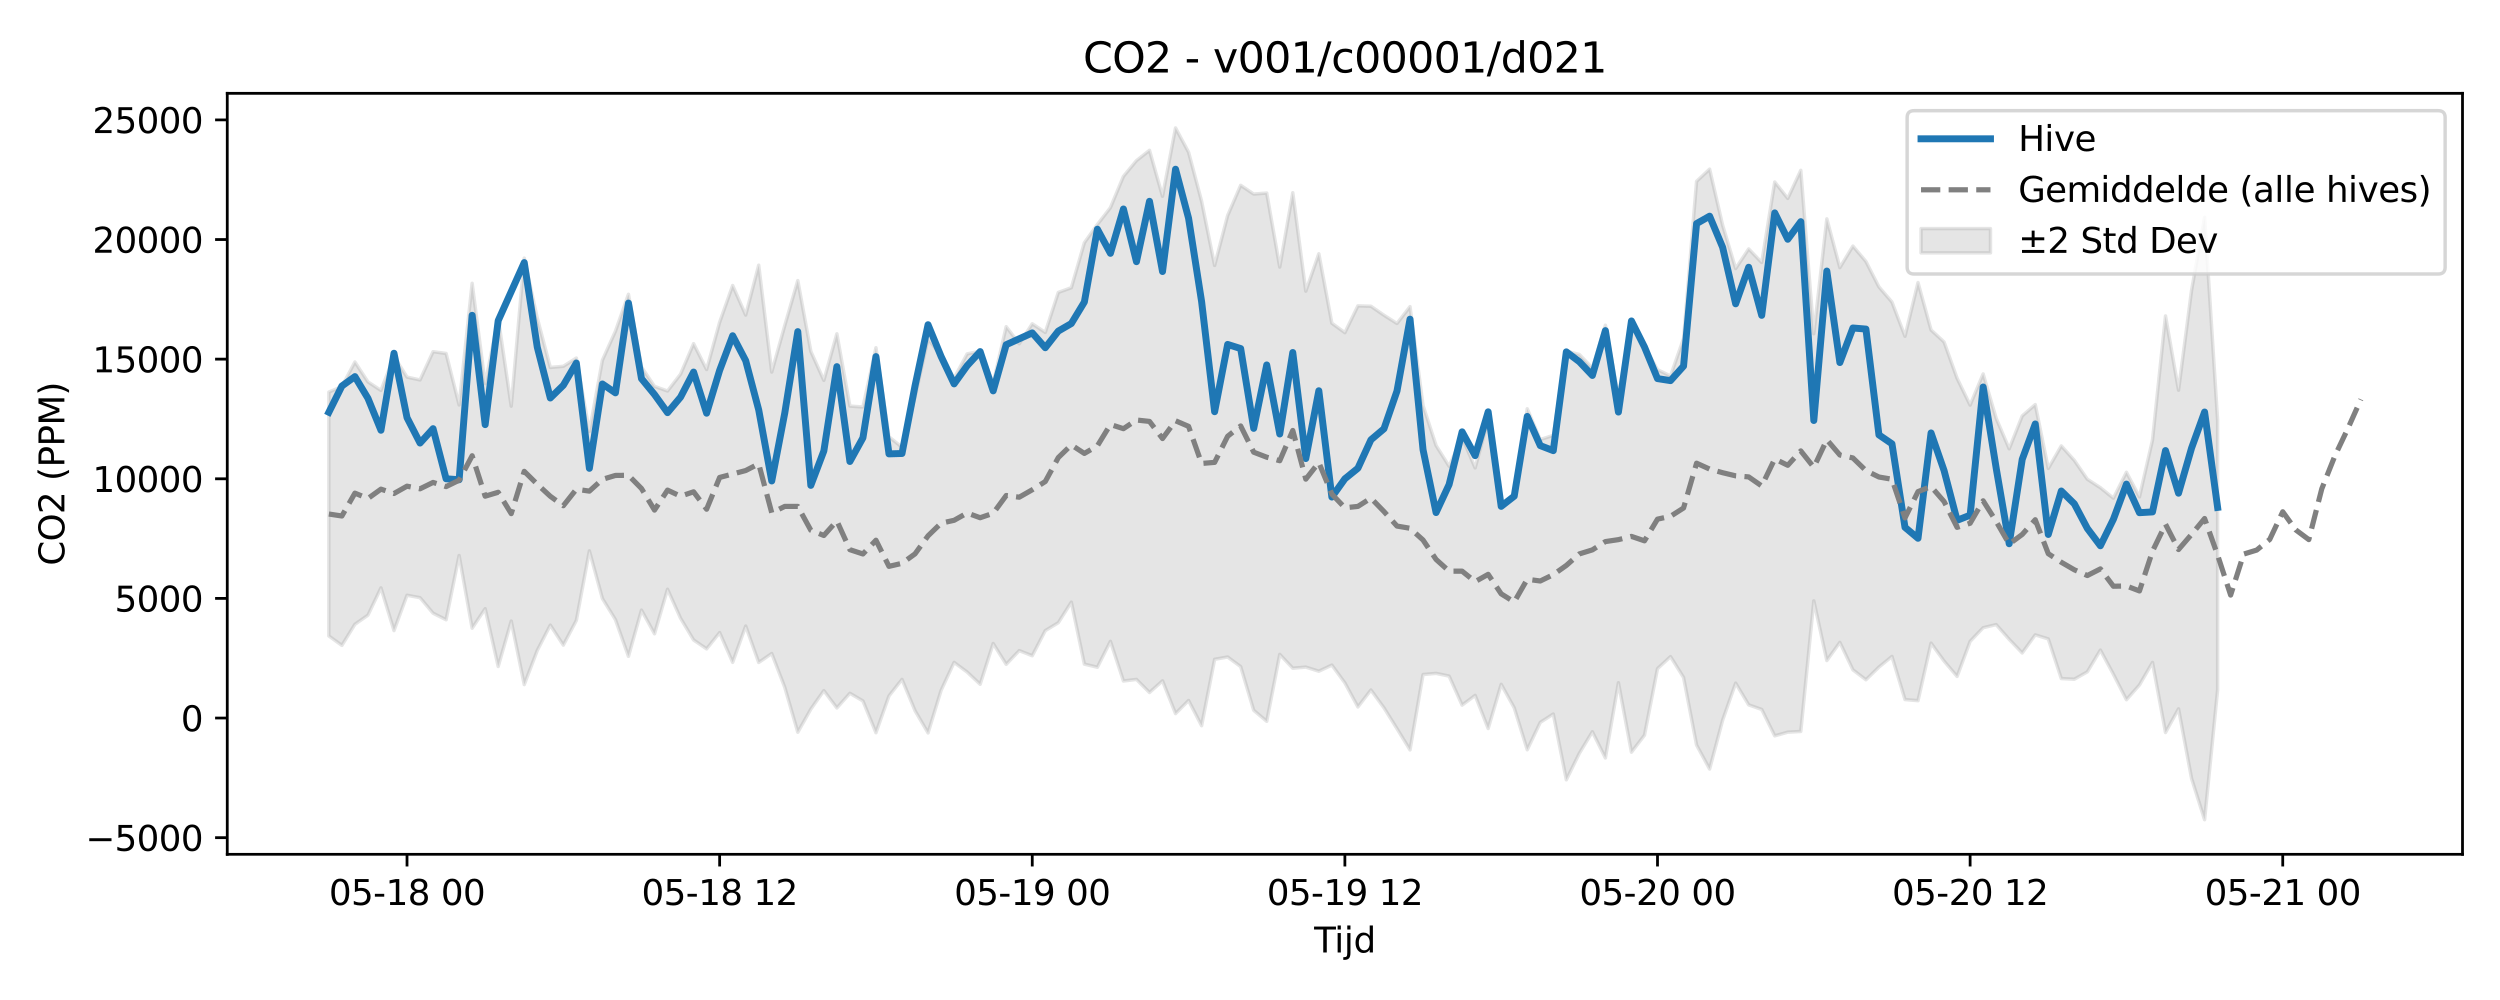 <?xml version="1.0" encoding="utf-8" standalone="no"?>
<!DOCTYPE svg PUBLIC "-//W3C//DTD SVG 1.1//EN"
  "http://www.w3.org/Graphics/SVG/1.1/DTD/svg11.dtd">
<svg xmlns:xlink="http://www.w3.org/1999/xlink" width="720pt" height="288pt" viewBox="0 0 720 288" xmlns="http://www.w3.org/2000/svg" version="1.1">
 <defs>
  <style type="text/css">*{stroke-linejoin: round; stroke-linecap: butt}</style>
 </defs>
 <g id="figure_1">
  <g id="patch_1">
   <path d="M 0 288 
L 720 288 
L 720 0 
L 0 0 
z
" style="fill: #ffffff"/>
  </g>
  <g id="axes_1">
   <g id="patch_2">
    <path d="M 65.45 246.04 
L 709.2 246.04 
L 709.2 26.88 
L 65.45 26.88 
z
" style="fill: #ffffff"/>
   </g>
   <g id="FillBetweenPolyCollection_1">
    <defs>
     <path id="m8adcd391a0" d="M 94.711 -175.083 
L 94.711 -104.835 
L 98.463 -102.127 
L 102.214 -108.198 
L 105.966 -110.825 
L 109.717 -118.692 
L 113.469 -106.39 
L 117.22 -116.566 
L 120.972 -115.867 
L 124.723 -111.401 
L 128.474 -109.508 
L 132.226 -128.019 
L 135.977 -107.072 
L 139.729 -112.703 
L 143.48 -96.053 
L 147.232 -109.131 
L 150.983 -90.832 
L 154.735 -100.67 
L 158.486 -107.965 
L 162.238 -102.2 
L 165.989 -109.315 
L 169.741 -129.356 
L 173.492 -115.626 
L 177.243 -109.544 
L 180.995 -98.978 
L 184.746 -112.293 
L 188.498 -105.464 
L 192.249 -118.297 
L 196.001 -109.945 
L 199.752 -103.69 
L 203.504 -101.119 
L 207.255 -105.812 
L 211.007 -97.237 
L 214.758 -107.703 
L 218.509 -97.199 
L 222.261 -99.788 
L 226.012 -90.058 
L 229.764 -77.112 
L 233.515 -83.762 
L 237.267 -89.099 
L 241.018 -84.11 
L 244.77 -88.334 
L 248.521 -86.131 
L 252.273 -76.976 
L 256.024 -87.573 
L 259.775 -92.334 
L 263.527 -83.323 
L 267.278 -76.917 
L 271.03 -89.149 
L 274.781 -97.229 
L 278.533 -94.45 
L 282.284 -90.928 
L 286.036 -102.675 
L 289.787 -96.671 
L 293.539 -100.623 
L 297.29 -99.147 
L 301.041 -106.377 
L 304.793 -108.657 
L 308.544 -114.582 
L 312.296 -96.736 
L 316.047 -95.834 
L 319.799 -103.297 
L 323.55 -91.869 
L 327.302 -92.33 
L 331.053 -88.556 
L 334.805 -91.92 
L 338.556 -82.478 
L 342.308 -86.256 
L 346.059 -78.993 
L 349.81 -98.114 
L 353.562 -98.784 
L 357.313 -96.014 
L 361.065 -83.431 
L 364.816 -80.256 
L 368.568 -99.545 
L 372.319 -95.554 
L 376.071 -95.874 
L 379.822 -94.686 
L 383.574 -96.454 
L 387.325 -91.327 
L 391.076 -84.398 
L 394.828 -89.281 
L 398.579 -84.15 
L 402.331 -78.148 
L 406.082 -72.022 
L 409.834 -93.735 
L 413.585 -94.068 
L 417.337 -93.284 
L 421.088 -84.924 
L 424.84 -87.724 
L 428.591 -78.181 
L 432.342 -90.92 
L 436.094 -84.15 
L 439.845 -72.063 
L 443.597 -79.944 
L 447.348 -82.364 
L 451.1 -63.412 
L 454.851 -71.038 
L 458.603 -77.257 
L 462.354 -69.704 
L 466.106 -91.377 
L 469.857 -71.367 
L 473.609 -76.248 
L 477.36 -95.429 
L 481.111 -98.894 
L 484.863 -92.892 
L 488.614 -73.428 
L 492.366 -66.512 
L 496.117 -80.585 
L 499.869 -91.26 
L 503.62 -84.996 
L 507.372 -83.685 
L 511.123 -76.075 
L 514.875 -77.135 
L 518.626 -77.331 
L 522.377 -114.948 
L 526.129 -97.762 
L 529.88 -102.996 
L 533.632 -95.093 
L 537.383 -92.227 
L 541.135 -95.875 
L 544.886 -98.947 
L 548.638 -86.525 
L 552.389 -86.206 
L 556.141 -102.775 
L 559.892 -97.609 
L 563.643 -93.183 
L 567.395 -103.284 
L 571.146 -107.215 
L 574.898 -108.115 
L 578.649 -103.864 
L 582.401 -99.944 
L 586.152 -105.153 
L 589.904 -103.993 
L 593.655 -92.567 
L 597.407 -92.38 
L 601.158 -94.518 
L 604.909 -100.774 
L 608.661 -93.804 
L 612.412 -86.474 
L 616.164 -90.728 
L 619.915 -97.211 
L 623.667 -77.034 
L 627.418 -83.859 
L 631.17 -63.807 
L 634.921 -51.922 
L 638.673 -89.304 
L 638.673 -166.963 
L 638.673 -166.963 
L 634.921 -225.411 
L 631.17 -204.398 
L 627.418 -175.615 
L 623.667 -197.018 
L 619.915 -161.273 
L 616.164 -144.885 
L 612.412 -151.998 
L 608.661 -144.522 
L 604.909 -147.544 
L 601.158 -149.977 
L 597.407 -155.413 
L 593.655 -159.578 
L 589.904 -153.089 
L 586.152 -171.479 
L 582.401 -168.222 
L 578.649 -158.746 
L 574.898 -167.531 
L 571.146 -180.314 
L 567.395 -171.322 
L 563.643 -179.065 
L 559.892 -189.505 
L 556.141 -192.975 
L 552.389 -206.628 
L 548.638 -191.151 
L 544.886 -201.013 
L 541.135 -205.366 
L 537.383 -212.706 
L 533.632 -217.133 
L 529.88 -210.925 
L 526.129 -224.967 
L 522.377 -191.875 
L 518.626 -238.947 
L 514.875 -230.857 
L 511.123 -235.585 
L 507.372 -212.399 
L 503.62 -216.308 
L 499.869 -210.656 
L 496.117 -223.136 
L 492.366 -239.292 
L 488.614 -235.775 
L 484.863 -190.499 
L 481.111 -179.716 
L 477.36 -181.542 
L 473.609 -188.237 
L 469.857 -195.671 
L 466.106 -173.789 
L 462.354 -194.344 
L 458.603 -182.011 
L 454.851 -185.906 
L 451.1 -186.894 
L 447.348 -162.637 
L 443.597 -161.401 
L 439.845 -170.275 
L 436.094 -145.104 
L 432.342 -143.029 
L 428.591 -166.999 
L 424.84 -153.249 
L 421.088 -162.084 
L 417.337 -153.728 
L 413.585 -159.707 
L 409.834 -171.223 
L 406.082 -199.692 
L 402.331 -194.839 
L 398.579 -197.219 
L 394.828 -199.805 
L 391.076 -199.912 
L 387.325 -192.19 
L 383.574 -194.926 
L 379.822 -214.915 
L 376.071 -204.143 
L 372.319 -232.498 
L 368.568 -211.083 
L 364.816 -232.402 
L 361.065 -232.108 
L 357.313 -234.633 
L 353.562 -225.929 
L 349.81 -211.56 
L 346.059 -230.053 
L 342.308 -244.165 
L 338.556 -251.158 
L 334.805 -231.477 
L 331.053 -244.712 
L 327.302 -241.744 
L 323.55 -237.212 
L 319.799 -228.193 
L 316.047 -223.354 
L 312.296 -218.089 
L 308.544 -205.145 
L 304.793 -203.781 
L 301.041 -192.267 
L 297.29 -194.747 
L 293.539 -188.991 
L 289.787 -193.917 
L 286.036 -177.677 
L 282.284 -186.862 
L 278.533 -186.072 
L 274.781 -179.074 
L 271.03 -185.5 
L 267.278 -190.45 
L 263.527 -173.657 
L 259.775 -159.187 
L 256.024 -162.204 
L 252.273 -187.855 
L 248.521 -170.786 
L 244.77 -171.052 
L 241.018 -191.868 
L 237.267 -178.46 
L 233.515 -186.828 
L 229.764 -207.197 
L 226.012 -194.245 
L 222.261 -180.841 
L 218.509 -211.632 
L 214.758 -197.261 
L 211.007 -205.778 
L 207.255 -195.178 
L 203.504 -181.582 
L 199.752 -189.03 
L 196.001 -180.25 
L 192.249 -175.395 
L 188.498 -176.723 
L 184.746 -182.319 
L 180.995 -203.249 
L 177.243 -192.602 
L 173.492 -184.273 
L 169.741 -163.755 
L 165.989 -184.883 
L 162.238 -182.504 
L 158.486 -182.185 
L 154.735 -196.405 
L 150.983 -213.663 
L 147.232 -171.019 
L 143.48 -196.39 
L 139.729 -177.496 
L 135.977 -206.414 
L 132.226 -171.369 
L 128.474 -186.21 
L 124.723 -186.719 
L 120.972 -178.58 
L 117.22 -179.4 
L 113.469 -185.357 
L 109.717 -175.559 
L 105.966 -178.028 
L 102.214 -183.749 
L 98.463 -176.661 
L 94.711 -175.083 
z
" style="stroke: #808080; stroke-opacity: 0.2"/>
    </defs>
    <g clip-path="url(#pbbae5172f7)">
     <use xlink:href="#m8adcd391a0" x="0" y="288" style="fill: #808080; fill-opacity: 0.2; stroke: #808080; stroke-opacity: 0.2"/>
    </g>
   </g>
   <g id="matplotlib.axis_1">
    <g id="xtick_1">
     <g id="line2d_1">
      <defs>
       <path id="mf40b70065e" d="M 0 0 
L 0 3.5 
" style="stroke: #000000; stroke-width: 0.8"/>
      </defs>
      <g>
       <use xlink:href="#mf40b70065e" x="117.22" y="246.04" style="stroke: #000000; stroke-width: 0.8"/>
      </g>
     </g>
     <g id="text_1">
      <!-- 05-18 00 -->
      <g transform="translate(94.74 260.638) scale(0.1 -0.1)">
       <defs>
        <path id="DejaVuSans-30" d="M 2034 4250 
Q 1547 4250 1301 3770 
Q 1056 3291 1056 2328 
Q 1056 1369 1301 889 
Q 1547 409 2034 409 
Q 2525 409 2770 889 
Q 3016 1369 3016 2328 
Q 3016 3291 2770 3770 
Q 2525 4250 2034 4250 
z
M 2034 4750 
Q 2819 4750 3233 4129 
Q 3647 3509 3647 2328 
Q 3647 1150 3233 529 
Q 2819 -91 2034 -91 
Q 1250 -91 836 529 
Q 422 1150 422 2328 
Q 422 3509 836 4129 
Q 1250 4750 2034 4750 
z
" transform="scale(0.016)"/>
        <path id="DejaVuSans-35" d="M 691 4666 
L 3169 4666 
L 3169 4134 
L 1269 4134 
L 1269 2991 
Q 1406 3038 1543 3061 
Q 1681 3084 1819 3084 
Q 2600 3084 3056 2656 
Q 3513 2228 3513 1497 
Q 3513 744 3044 326 
Q 2575 -91 1722 -91 
Q 1428 -91 1123 -41 
Q 819 9 494 109 
L 494 744 
Q 775 591 1075 516 
Q 1375 441 1709 441 
Q 2250 441 2565 725 
Q 2881 1009 2881 1497 
Q 2881 1984 2565 2268 
Q 2250 2553 1709 2553 
Q 1456 2553 1204 2497 
Q 953 2441 691 2322 
L 691 4666 
z
" transform="scale(0.016)"/>
        <path id="DejaVuSans-2d" d="M 313 2009 
L 1997 2009 
L 1997 1497 
L 313 1497 
L 313 2009 
z
" transform="scale(0.016)"/>
        <path id="DejaVuSans-31" d="M 794 531 
L 1825 531 
L 1825 4091 
L 703 3866 
L 703 4441 
L 1819 4666 
L 2450 4666 
L 2450 531 
L 3481 531 
L 3481 0 
L 794 0 
L 794 531 
z
" transform="scale(0.016)"/>
        <path id="DejaVuSans-38" d="M 2034 2216 
Q 1584 2216 1326 1975 
Q 1069 1734 1069 1313 
Q 1069 891 1326 650 
Q 1584 409 2034 409 
Q 2484 409 2743 651 
Q 3003 894 3003 1313 
Q 3003 1734 2745 1975 
Q 2488 2216 2034 2216 
z
M 1403 2484 
Q 997 2584 770 2862 
Q 544 3141 544 3541 
Q 544 4100 942 4425 
Q 1341 4750 2034 4750 
Q 2731 4750 3128 4425 
Q 3525 4100 3525 3541 
Q 3525 3141 3298 2862 
Q 3072 2584 2669 2484 
Q 3125 2378 3379 2068 
Q 3634 1759 3634 1313 
Q 3634 634 3220 271 
Q 2806 -91 2034 -91 
Q 1263 -91 848 271 
Q 434 634 434 1313 
Q 434 1759 690 2068 
Q 947 2378 1403 2484 
z
M 1172 3481 
Q 1172 3119 1398 2916 
Q 1625 2713 2034 2713 
Q 2441 2713 2670 2916 
Q 2900 3119 2900 3481 
Q 2900 3844 2670 4047 
Q 2441 4250 2034 4250 
Q 1625 4250 1398 4047 
Q 1172 3844 1172 3481 
z
" transform="scale(0.016)"/>
        <path id="DejaVuSans-20" transform="scale(0.016)"/>
       </defs>
       <use xlink:href="#DejaVuSans-30"/>
       <use xlink:href="#DejaVuSans-35" transform="translate(63.623 0)"/>
       <use xlink:href="#DejaVuSans-2d" transform="translate(127.246 0)"/>
       <use xlink:href="#DejaVuSans-31" transform="translate(163.33 0)"/>
       <use xlink:href="#DejaVuSans-38" transform="translate(226.953 0)"/>
       <use xlink:href="#DejaVuSans-20" transform="translate(290.576 0)"/>
       <use xlink:href="#DejaVuSans-30" transform="translate(322.363 0)"/>
       <use xlink:href="#DejaVuSans-30" transform="translate(385.986 0)"/>
      </g>
     </g>
    </g>
    <g id="xtick_2">
     <g id="line2d_2">
      <g>
       <use xlink:href="#mf40b70065e" x="207.255" y="246.04" style="stroke: #000000; stroke-width: 0.8"/>
      </g>
     </g>
     <g id="text_2">
      <!-- 05-18 12 -->
      <g transform="translate(184.775 260.638) scale(0.1 -0.1)">
       <defs>
        <path id="DejaVuSans-32" d="M 1228 531 
L 3431 531 
L 3431 0 
L 469 0 
L 469 531 
Q 828 903 1448 1529 
Q 2069 2156 2228 2338 
Q 2531 2678 2651 2914 
Q 2772 3150 2772 3378 
Q 2772 3750 2511 3984 
Q 2250 4219 1831 4219 
Q 1534 4219 1204 4116 
Q 875 4013 500 3803 
L 500 4441 
Q 881 4594 1212 4672 
Q 1544 4750 1819 4750 
Q 2544 4750 2975 4387 
Q 3406 4025 3406 3419 
Q 3406 3131 3298 2873 
Q 3191 2616 2906 2266 
Q 2828 2175 2409 1742 
Q 1991 1309 1228 531 
z
" transform="scale(0.016)"/>
       </defs>
       <use xlink:href="#DejaVuSans-30"/>
       <use xlink:href="#DejaVuSans-35" transform="translate(63.623 0)"/>
       <use xlink:href="#DejaVuSans-2d" transform="translate(127.246 0)"/>
       <use xlink:href="#DejaVuSans-31" transform="translate(163.33 0)"/>
       <use xlink:href="#DejaVuSans-38" transform="translate(226.953 0)"/>
       <use xlink:href="#DejaVuSans-20" transform="translate(290.576 0)"/>
       <use xlink:href="#DejaVuSans-31" transform="translate(322.363 0)"/>
       <use xlink:href="#DejaVuSans-32" transform="translate(385.986 0)"/>
      </g>
     </g>
    </g>
    <g id="xtick_3">
     <g id="line2d_3">
      <g>
       <use xlink:href="#mf40b70065e" x="297.29" y="246.04" style="stroke: #000000; stroke-width: 0.8"/>
      </g>
     </g>
     <g id="text_3">
      <!-- 05-19 00 -->
      <g transform="translate(274.81 260.638) scale(0.1 -0.1)">
       <defs>
        <path id="DejaVuSans-39" d="M 703 97 
L 703 672 
Q 941 559 1184 500 
Q 1428 441 1663 441 
Q 2288 441 2617 861 
Q 2947 1281 2994 2138 
Q 2813 1869 2534 1725 
Q 2256 1581 1919 1581 
Q 1219 1581 811 2004 
Q 403 2428 403 3163 
Q 403 3881 828 4315 
Q 1253 4750 1959 4750 
Q 2769 4750 3195 4129 
Q 3622 3509 3622 2328 
Q 3622 1225 3098 567 
Q 2575 -91 1691 -91 
Q 1453 -91 1209 -44 
Q 966 3 703 97 
z
M 1959 2075 
Q 2384 2075 2632 2365 
Q 2881 2656 2881 3163 
Q 2881 3666 2632 3958 
Q 2384 4250 1959 4250 
Q 1534 4250 1286 3958 
Q 1038 3666 1038 3163 
Q 1038 2656 1286 2365 
Q 1534 2075 1959 2075 
z
" transform="scale(0.016)"/>
       </defs>
       <use xlink:href="#DejaVuSans-30"/>
       <use xlink:href="#DejaVuSans-35" transform="translate(63.623 0)"/>
       <use xlink:href="#DejaVuSans-2d" transform="translate(127.246 0)"/>
       <use xlink:href="#DejaVuSans-31" transform="translate(163.33 0)"/>
       <use xlink:href="#DejaVuSans-39" transform="translate(226.953 0)"/>
       <use xlink:href="#DejaVuSans-20" transform="translate(290.576 0)"/>
       <use xlink:href="#DejaVuSans-30" transform="translate(322.363 0)"/>
       <use xlink:href="#DejaVuSans-30" transform="translate(385.986 0)"/>
      </g>
     </g>
    </g>
    <g id="xtick_4">
     <g id="line2d_4">
      <g>
       <use xlink:href="#mf40b70065e" x="387.325" y="246.04" style="stroke: #000000; stroke-width: 0.8"/>
      </g>
     </g>
     <g id="text_4">
      <!-- 05-19 12 -->
      <g transform="translate(364.845 260.638) scale(0.1 -0.1)">
       <use xlink:href="#DejaVuSans-30"/>
       <use xlink:href="#DejaVuSans-35" transform="translate(63.623 0)"/>
       <use xlink:href="#DejaVuSans-2d" transform="translate(127.246 0)"/>
       <use xlink:href="#DejaVuSans-31" transform="translate(163.33 0)"/>
       <use xlink:href="#DejaVuSans-39" transform="translate(226.953 0)"/>
       <use xlink:href="#DejaVuSans-20" transform="translate(290.576 0)"/>
       <use xlink:href="#DejaVuSans-31" transform="translate(322.363 0)"/>
       <use xlink:href="#DejaVuSans-32" transform="translate(385.986 0)"/>
      </g>
     </g>
    </g>
    <g id="xtick_5">
     <g id="line2d_5">
      <g>
       <use xlink:href="#mf40b70065e" x="477.36" y="246.04" style="stroke: #000000; stroke-width: 0.8"/>
      </g>
     </g>
     <g id="text_5">
      <!-- 05-20 00 -->
      <g transform="translate(454.879 260.638) scale(0.1 -0.1)">
       <use xlink:href="#DejaVuSans-30"/>
       <use xlink:href="#DejaVuSans-35" transform="translate(63.623 0)"/>
       <use xlink:href="#DejaVuSans-2d" transform="translate(127.246 0)"/>
       <use xlink:href="#DejaVuSans-32" transform="translate(163.33 0)"/>
       <use xlink:href="#DejaVuSans-30" transform="translate(226.953 0)"/>
       <use xlink:href="#DejaVuSans-20" transform="translate(290.576 0)"/>
       <use xlink:href="#DejaVuSans-30" transform="translate(322.363 0)"/>
       <use xlink:href="#DejaVuSans-30" transform="translate(385.986 0)"/>
      </g>
     </g>
    </g>
    <g id="xtick_6">
     <g id="line2d_6">
      <g>
       <use xlink:href="#mf40b70065e" x="567.395" y="246.04" style="stroke: #000000; stroke-width: 0.8"/>
      </g>
     </g>
     <g id="text_6">
      <!-- 05-20 12 -->
      <g transform="translate(544.914 260.638) scale(0.1 -0.1)">
       <use xlink:href="#DejaVuSans-30"/>
       <use xlink:href="#DejaVuSans-35" transform="translate(63.623 0)"/>
       <use xlink:href="#DejaVuSans-2d" transform="translate(127.246 0)"/>
       <use xlink:href="#DejaVuSans-32" transform="translate(163.33 0)"/>
       <use xlink:href="#DejaVuSans-30" transform="translate(226.953 0)"/>
       <use xlink:href="#DejaVuSans-20" transform="translate(290.576 0)"/>
       <use xlink:href="#DejaVuSans-31" transform="translate(322.363 0)"/>
       <use xlink:href="#DejaVuSans-32" transform="translate(385.986 0)"/>
      </g>
     </g>
    </g>
    <g id="xtick_7">
     <g id="line2d_7">
      <g>
       <use xlink:href="#mf40b70065e" x="657.43" y="246.04" style="stroke: #000000; stroke-width: 0.8"/>
      </g>
     </g>
     <g id="text_7">
      <!-- 05-21 00 -->
      <g transform="translate(634.949 260.638) scale(0.1 -0.1)">
       <use xlink:href="#DejaVuSans-30"/>
       <use xlink:href="#DejaVuSans-35" transform="translate(63.623 0)"/>
       <use xlink:href="#DejaVuSans-2d" transform="translate(127.246 0)"/>
       <use xlink:href="#DejaVuSans-32" transform="translate(163.33 0)"/>
       <use xlink:href="#DejaVuSans-31" transform="translate(226.953 0)"/>
       <use xlink:href="#DejaVuSans-20" transform="translate(290.576 0)"/>
       <use xlink:href="#DejaVuSans-30" transform="translate(322.363 0)"/>
       <use xlink:href="#DejaVuSans-30" transform="translate(385.986 0)"/>
      </g>
     </g>
    </g>
    <g id="text_8">
     <!-- Tijd -->
     <g transform="translate(378.475 274.317) scale(0.1 -0.1)">
      <defs>
       <path id="DejaVuSans-54" d="M -19 4666 
L 3928 4666 
L 3928 4134 
L 2272 4134 
L 2272 0 
L 1638 0 
L 1638 4134 
L -19 4134 
L -19 4666 
z
" transform="scale(0.016)"/>
       <path id="DejaVuSans-69" d="M 603 3500 
L 1178 3500 
L 1178 0 
L 603 0 
L 603 3500 
z
M 603 4863 
L 1178 4863 
L 1178 4134 
L 603 4134 
L 603 4863 
z
" transform="scale(0.016)"/>
       <path id="DejaVuSans-6a" d="M 603 3500 
L 1178 3500 
L 1178 -63 
Q 1178 -731 923 -1031 
Q 669 -1331 103 -1331 
L -116 -1331 
L -116 -844 
L 38 -844 
Q 366 -844 484 -692 
Q 603 -541 603 -63 
L 603 3500 
z
M 603 4863 
L 1178 4863 
L 1178 4134 
L 603 4134 
L 603 4863 
z
" transform="scale(0.016)"/>
       <path id="DejaVuSans-64" d="M 2906 2969 
L 2906 4863 
L 3481 4863 
L 3481 0 
L 2906 0 
L 2906 525 
Q 2725 213 2448 61 
Q 2172 -91 1784 -91 
Q 1150 -91 751 415 
Q 353 922 353 1747 
Q 353 2572 751 3078 
Q 1150 3584 1784 3584 
Q 2172 3584 2448 3432 
Q 2725 3281 2906 2969 
z
M 947 1747 
Q 947 1113 1208 752 
Q 1469 391 1925 391 
Q 2381 391 2643 752 
Q 2906 1113 2906 1747 
Q 2906 2381 2643 2742 
Q 2381 3103 1925 3103 
Q 1469 3103 1208 2742 
Q 947 2381 947 1747 
z
" transform="scale(0.016)"/>
      </defs>
      <use xlink:href="#DejaVuSans-54"/>
      <use xlink:href="#DejaVuSans-69" transform="translate(57.959 0)"/>
      <use xlink:href="#DejaVuSans-6a" transform="translate(85.742 0)"/>
      <use xlink:href="#DejaVuSans-64" transform="translate(113.525 0)"/>
     </g>
    </g>
   </g>
   <g id="matplotlib.axis_2">
    <g id="ytick_1">
     <g id="line2d_8">
      <defs>
       <path id="m70b9c81d40" d="M 0 0 
L -3.5 0 
" style="stroke: #000000; stroke-width: 0.8"/>
      </defs>
      <g>
       <use xlink:href="#m70b9c81d40" x="65.45" y="241.248" style="stroke: #000000; stroke-width: 0.8"/>
      </g>
     </g>
     <g id="text_9">
      <!-- −5000 -->
      <g transform="translate(24.62 245.047) scale(0.1 -0.1)">
       <defs>
        <path id="DejaVuSans-2212" d="M 678 2272 
L 4684 2272 
L 4684 1741 
L 678 1741 
L 678 2272 
z
" transform="scale(0.016)"/>
       </defs>
       <use xlink:href="#DejaVuSans-2212"/>
       <use xlink:href="#DejaVuSans-35" transform="translate(83.789 0)"/>
       <use xlink:href="#DejaVuSans-30" transform="translate(147.412 0)"/>
       <use xlink:href="#DejaVuSans-30" transform="translate(211.035 0)"/>
       <use xlink:href="#DejaVuSans-30" transform="translate(274.658 0)"/>
      </g>
     </g>
    </g>
    <g id="ytick_2">
     <g id="line2d_9">
      <g>
       <use xlink:href="#m70b9c81d40" x="65.45" y="206.795" style="stroke: #000000; stroke-width: 0.8"/>
      </g>
     </g>
     <g id="text_10">
      <!-- 0 -->
      <g transform="translate(52.087 210.595) scale(0.1 -0.1)">
       <use xlink:href="#DejaVuSans-30"/>
      </g>
     </g>
    </g>
    <g id="ytick_3">
     <g id="line2d_10">
      <g>
       <use xlink:href="#m70b9c81d40" x="65.45" y="172.343" style="stroke: #000000; stroke-width: 0.8"/>
      </g>
     </g>
     <g id="text_11">
      <!-- 5000 -->
      <g transform="translate(33 176.142) scale(0.1 -0.1)">
       <use xlink:href="#DejaVuSans-35"/>
       <use xlink:href="#DejaVuSans-30" transform="translate(63.623 0)"/>
       <use xlink:href="#DejaVuSans-30" transform="translate(127.246 0)"/>
       <use xlink:href="#DejaVuSans-30" transform="translate(190.869 0)"/>
      </g>
     </g>
    </g>
    <g id="ytick_4">
     <g id="line2d_11">
      <g>
       <use xlink:href="#m70b9c81d40" x="65.45" y="137.89" style="stroke: #000000; stroke-width: 0.8"/>
      </g>
     </g>
     <g id="text_12">
      <!-- 10000 -->
      <g transform="translate(26.637 141.689) scale(0.1 -0.1)">
       <use xlink:href="#DejaVuSans-31"/>
       <use xlink:href="#DejaVuSans-30" transform="translate(63.623 0)"/>
       <use xlink:href="#DejaVuSans-30" transform="translate(127.246 0)"/>
       <use xlink:href="#DejaVuSans-30" transform="translate(190.869 0)"/>
       <use xlink:href="#DejaVuSans-30" transform="translate(254.492 0)"/>
      </g>
     </g>
    </g>
    <g id="ytick_5">
     <g id="line2d_12">
      <g>
       <use xlink:href="#m70b9c81d40" x="65.45" y="103.437" style="stroke: #000000; stroke-width: 0.8"/>
      </g>
     </g>
     <g id="text_13">
      <!-- 15000 -->
      <g transform="translate(26.637 107.236) scale(0.1 -0.1)">
       <use xlink:href="#DejaVuSans-31"/>
       <use xlink:href="#DejaVuSans-35" transform="translate(63.623 0)"/>
       <use xlink:href="#DejaVuSans-30" transform="translate(127.246 0)"/>
       <use xlink:href="#DejaVuSans-30" transform="translate(190.869 0)"/>
       <use xlink:href="#DejaVuSans-30" transform="translate(254.492 0)"/>
      </g>
     </g>
    </g>
    <g id="ytick_6">
     <g id="line2d_13">
      <g>
       <use xlink:href="#m70b9c81d40" x="65.45" y="68.984" style="stroke: #000000; stroke-width: 0.8"/>
      </g>
     </g>
     <g id="text_14">
      <!-- 20000 -->
      <g transform="translate(26.637 72.783) scale(0.1 -0.1)">
       <use xlink:href="#DejaVuSans-32"/>
       <use xlink:href="#DejaVuSans-30" transform="translate(63.623 0)"/>
       <use xlink:href="#DejaVuSans-30" transform="translate(127.246 0)"/>
       <use xlink:href="#DejaVuSans-30" transform="translate(190.869 0)"/>
       <use xlink:href="#DejaVuSans-30" transform="translate(254.492 0)"/>
      </g>
     </g>
    </g>
    <g id="ytick_7">
     <g id="line2d_14">
      <g>
       <use xlink:href="#m70b9c81d40" x="65.45" y="34.531" style="stroke: #000000; stroke-width: 0.8"/>
      </g>
     </g>
     <g id="text_15">
      <!-- 25000 -->
      <g transform="translate(26.637 38.33) scale(0.1 -0.1)">
       <use xlink:href="#DejaVuSans-32"/>
       <use xlink:href="#DejaVuSans-35" transform="translate(63.623 0)"/>
       <use xlink:href="#DejaVuSans-30" transform="translate(127.246 0)"/>
       <use xlink:href="#DejaVuSans-30" transform="translate(190.869 0)"/>
       <use xlink:href="#DejaVuSans-30" transform="translate(254.492 0)"/>
      </g>
     </g>
    </g>
    <g id="text_16">
     <!-- CO2 (PPM) -->
     <g transform="translate(18.541 162.903) rotate(-90) scale(0.1 -0.1)">
      <defs>
       <path id="DejaVuSans-43" d="M 4122 4306 
L 4122 3641 
Q 3803 3938 3442 4084 
Q 3081 4231 2675 4231 
Q 1875 4231 1450 3742 
Q 1025 3253 1025 2328 
Q 1025 1406 1450 917 
Q 1875 428 2675 428 
Q 3081 428 3442 575 
Q 3803 722 4122 1019 
L 4122 359 
Q 3791 134 3420 21 
Q 3050 -91 2638 -91 
Q 1578 -91 968 557 
Q 359 1206 359 2328 
Q 359 3453 968 4101 
Q 1578 4750 2638 4750 
Q 3056 4750 3426 4639 
Q 3797 4528 4122 4306 
z
" transform="scale(0.016)"/>
       <path id="DejaVuSans-4f" d="M 2522 4238 
Q 1834 4238 1429 3725 
Q 1025 3213 1025 2328 
Q 1025 1447 1429 934 
Q 1834 422 2522 422 
Q 3209 422 3611 934 
Q 4013 1447 4013 2328 
Q 4013 3213 3611 3725 
Q 3209 4238 2522 4238 
z
M 2522 4750 
Q 3503 4750 4090 4092 
Q 4678 3434 4678 2328 
Q 4678 1225 4090 567 
Q 3503 -91 2522 -91 
Q 1538 -91 948 565 
Q 359 1222 359 2328 
Q 359 3434 948 4092 
Q 1538 4750 2522 4750 
z
" transform="scale(0.016)"/>
       <path id="DejaVuSans-28" d="M 1984 4856 
Q 1566 4138 1362 3434 
Q 1159 2731 1159 2009 
Q 1159 1288 1364 580 
Q 1569 -128 1984 -844 
L 1484 -844 
Q 1016 -109 783 600 
Q 550 1309 550 2009 
Q 550 2706 781 3412 
Q 1013 4119 1484 4856 
L 1984 4856 
z
" transform="scale(0.016)"/>
       <path id="DejaVuSans-50" d="M 1259 4147 
L 1259 2394 
L 2053 2394 
Q 2494 2394 2734 2622 
Q 2975 2850 2975 3272 
Q 2975 3691 2734 3919 
Q 2494 4147 2053 4147 
L 1259 4147 
z
M 628 4666 
L 2053 4666 
Q 2838 4666 3239 4311 
Q 3641 3956 3641 3272 
Q 3641 2581 3239 2228 
Q 2838 1875 2053 1875 
L 1259 1875 
L 1259 0 
L 628 0 
L 628 4666 
z
" transform="scale(0.016)"/>
       <path id="DejaVuSans-4d" d="M 628 4666 
L 1569 4666 
L 2759 1491 
L 3956 4666 
L 4897 4666 
L 4897 0 
L 4281 0 
L 4281 4097 
L 3078 897 
L 2444 897 
L 1241 4097 
L 1241 0 
L 628 0 
L 628 4666 
z
" transform="scale(0.016)"/>
       <path id="DejaVuSans-29" d="M 513 4856 
L 1013 4856 
Q 1481 4119 1714 3412 
Q 1947 2706 1947 2009 
Q 1947 1309 1714 600 
Q 1481 -109 1013 -844 
L 513 -844 
Q 928 -128 1133 580 
Q 1338 1288 1338 2009 
Q 1338 2731 1133 3434 
Q 928 4138 513 4856 
z
" transform="scale(0.016)"/>
      </defs>
      <use xlink:href="#DejaVuSans-43"/>
      <use xlink:href="#DejaVuSans-4f" transform="translate(69.824 0)"/>
      <use xlink:href="#DejaVuSans-32" transform="translate(148.535 0)"/>
      <use xlink:href="#DejaVuSans-20" transform="translate(212.158 0)"/>
      <use xlink:href="#DejaVuSans-28" transform="translate(243.945 0)"/>
      <use xlink:href="#DejaVuSans-50" transform="translate(282.959 0)"/>
      <use xlink:href="#DejaVuSans-50" transform="translate(343.262 0)"/>
      <use xlink:href="#DejaVuSans-4d" transform="translate(403.564 0)"/>
      <use xlink:href="#DejaVuSans-29" transform="translate(489.844 0)"/>
     </g>
    </g>
   </g>
   <g id="line2d_15">
    <path d="M 94.711 118.724 
L 98.463 111.177 
L 102.214 108.465 
L 105.966 114.71 
L 109.717 123.911 
L 113.469 101.737 
L 117.22 120.28 
L 120.972 127.597 
L 124.723 123.459 
L 128.474 137.885 
L 132.226 138.165 
L 135.977 90.811 
L 139.729 122.294 
L 143.48 92.343 
L 150.983 75.62 
L 154.735 99.988 
L 158.486 114.624 
L 162.238 110.958 
L 165.989 104.56 
L 169.741 134.879 
L 173.492 110.589 
L 177.243 113.139 
L 180.995 87.29 
L 184.746 109.048 
L 188.498 113.623 
L 192.249 118.841 
L 196.001 114.374 
L 199.752 107.155 
L 203.504 119.003 
L 207.255 106.662 
L 211.007 96.694 
L 214.758 103.866 
L 218.509 118.052 
L 222.261 138.517 
L 226.012 118.954 
L 229.764 95.508 
L 233.515 139.788 
L 237.267 129.876 
L 241.018 105.594 
L 244.77 132.908 
L 248.521 126.097 
L 252.273 102.7 
L 256.024 130.717 
L 259.775 130.604 
L 263.527 111.124 
L 267.278 93.519 
L 271.03 102.654 
L 274.781 110.557 
L 278.533 105.323 
L 282.284 101.259 
L 286.036 112.569 
L 289.787 99.275 
L 297.29 95.876 
L 301.041 100.145 
L 304.793 95.352 
L 308.544 93.177 
L 312.296 86.978 
L 316.047 66.012 
L 319.799 72.96 
L 323.55 60.192 
L 327.302 75.361 
L 331.053 57.976 
L 334.805 78.197 
L 338.556 48.735 
L 342.308 62.858 
L 346.059 86.84 
L 349.81 118.571 
L 353.562 99.195 
L 357.313 100.387 
L 361.065 123.369 
L 364.816 105.107 
L 368.568 124.991 
L 372.319 101.521 
L 376.071 132.06 
L 379.822 112.539 
L 383.574 143.151 
L 387.325 137.892 
L 391.076 134.851 
L 394.828 126.662 
L 398.579 123.491 
L 402.331 112.613 
L 406.082 91.923 
L 409.834 129.502 
L 413.585 147.617 
L 417.337 139.554 
L 421.088 124.37 
L 424.84 131.227 
L 428.591 118.608 
L 432.342 145.832 
L 436.094 142.897 
L 439.845 119.935 
L 443.597 128.337 
L 447.348 129.786 
L 451.1 101.335 
L 454.851 104.172 
L 458.603 108.129 
L 462.354 95.223 
L 466.106 118.672 
L 469.857 92.435 
L 473.609 99.93 
L 477.36 109.037 
L 481.111 109.622 
L 484.863 105.444 
L 488.614 64.39 
L 492.366 62.259 
L 496.117 71.223 
L 499.869 87.499 
L 503.62 76.966 
L 507.372 90.824 
L 511.123 61.315 
L 514.875 68.908 
L 518.626 63.841 
L 522.377 121.104 
L 526.129 78.066 
L 529.88 104.413 
L 533.632 94.458 
L 537.383 94.775 
L 541.135 125.252 
L 544.886 127.818 
L 548.638 151.878 
L 552.389 155.023 
L 556.141 124.687 
L 559.892 135.523 
L 563.643 149.852 
L 567.395 148.374 
L 571.146 111.457 
L 574.898 134.817 
L 578.649 156.598 
L 582.401 132.285 
L 586.152 122.1 
L 589.904 153.924 
L 593.655 141.411 
L 597.407 145.1 
L 601.158 152.191 
L 604.909 157.183 
L 608.661 149.542 
L 612.412 139.419 
L 616.164 147.657 
L 619.915 147.433 
L 623.667 129.763 
L 627.418 142.042 
L 631.17 129.045 
L 634.921 118.665 
L 638.673 146.138 
L 638.673 146.138 
" clip-path="url(#pbbae5172f7)" style="fill: none; stroke: #1f77b4; stroke-width: 2; stroke-linecap: square"/>
   </g>
   <g id="line2d_16">
    <path d="M 94.711 148.041 
L 98.463 148.606 
L 102.214 142.026 
L 105.966 143.573 
L 109.717 140.875 
L 113.469 142.126 
L 117.22 140.017 
L 120.972 140.777 
L 124.723 138.94 
L 128.474 140.141 
L 132.226 138.306 
L 135.977 131.257 
L 139.729 142.9 
L 143.48 141.779 
L 147.232 147.925 
L 150.983 135.752 
L 154.735 139.462 
L 158.486 142.925 
L 162.238 145.648 
L 165.989 140.901 
L 169.741 141.445 
L 173.492 138.051 
L 177.243 136.927 
L 180.995 136.887 
L 184.746 140.694 
L 188.498 146.907 
L 192.249 141.154 
L 196.001 142.903 
L 199.752 141.64 
L 203.504 146.649 
L 207.255 137.505 
L 214.758 135.518 
L 218.509 133.584 
L 222.261 147.685 
L 226.012 145.848 
L 229.764 145.845 
L 233.515 152.705 
L 237.267 154.22 
L 241.018 150.011 
L 244.77 158.307 
L 248.521 159.542 
L 252.273 155.584 
L 256.024 163.111 
L 259.775 162.239 
L 263.527 159.51 
L 267.278 154.316 
L 271.03 150.675 
L 274.781 149.849 
L 278.533 147.739 
L 282.284 149.105 
L 286.036 147.824 
L 289.787 142.706 
L 293.539 143.193 
L 297.29 141.053 
L 301.041 138.678 
L 304.793 131.781 
L 308.544 128.136 
L 312.296 130.587 
L 316.047 128.406 
L 319.799 122.255 
L 323.55 123.46 
L 327.302 120.963 
L 331.053 121.366 
L 334.805 126.301 
L 338.556 121.182 
L 342.308 122.79 
L 346.059 133.477 
L 349.81 133.163 
L 353.562 125.643 
L 357.313 122.676 
L 361.065 130.231 
L 364.816 131.671 
L 368.568 132.686 
L 372.319 123.974 
L 376.071 137.991 
L 379.822 133.2 
L 383.574 142.31 
L 387.325 146.242 
L 391.076 145.845 
L 394.828 143.457 
L 398.579 147.316 
L 402.331 151.506 
L 406.082 152.143 
L 409.834 155.521 
L 413.585 161.112 
L 417.337 164.494 
L 421.088 164.496 
L 424.84 167.514 
L 428.591 165.41 
L 432.342 171.026 
L 436.094 173.373 
L 439.845 166.831 
L 443.597 167.328 
L 447.348 165.499 
L 451.1 162.847 
L 454.851 159.528 
L 458.603 158.366 
L 462.354 155.976 
L 466.106 155.417 
L 469.857 154.481 
L 473.609 155.757 
L 477.36 149.514 
L 481.111 148.695 
L 484.863 146.304 
L 488.614 133.399 
L 492.366 135.098 
L 496.117 136.139 
L 499.869 137.042 
L 503.62 137.348 
L 507.372 139.958 
L 511.123 132.17 
L 514.875 134.004 
L 518.626 129.861 
L 522.377 134.589 
L 526.129 126.636 
L 529.88 131.039 
L 533.632 131.887 
L 537.383 135.533 
L 541.135 137.38 
L 544.886 138.02 
L 548.638 149.162 
L 552.389 141.583 
L 556.141 140.125 
L 559.892 144.443 
L 563.643 151.876 
L 567.395 150.697 
L 571.146 144.235 
L 574.898 150.177 
L 578.649 156.695 
L 582.401 153.917 
L 586.152 149.684 
L 589.904 159.459 
L 593.655 161.928 
L 597.407 164.104 
L 601.158 165.752 
L 604.909 163.841 
L 608.661 168.837 
L 612.412 168.764 
L 616.164 170.193 
L 619.915 158.758 
L 623.667 150.974 
L 627.418 158.263 
L 631.17 153.898 
L 634.921 149.334 
L 638.673 159.866 
L 642.424 171.38 
L 646.176 159.574 
L 649.927 158.421 
L 653.678 155.36 
L 657.43 147.39 
L 661.181 152.606 
L 664.933 155.403 
L 668.684 140.742 
L 672.436 131.325 
L 676.187 123.42 
L 679.939 115.013 
L 679.939 115.013 
" clip-path="url(#pbbae5172f7)" style="fill: none; stroke-dasharray: 5.55,2.4; stroke-dashoffset: 0; stroke: #808080; stroke-width: 1.5"/>
   </g>
   <g id="patch_3">
    <path d="M 65.45 246.04 
L 65.45 26.88 
" style="fill: none; stroke: #000000; stroke-width: 0.8; stroke-linejoin: miter; stroke-linecap: square"/>
   </g>
   <g id="patch_4">
    <path d="M 709.2 246.04 
L 709.2 26.88 
" style="fill: none; stroke: #000000; stroke-width: 0.8; stroke-linejoin: miter; stroke-linecap: square"/>
   </g>
   <g id="patch_5">
    <path d="M 65.45 246.04 
L 709.2 246.04 
" style="fill: none; stroke: #000000; stroke-width: 0.8; stroke-linejoin: miter; stroke-linecap: square"/>
   </g>
   <g id="patch_6">
    <path d="M 65.45 26.88 
L 709.2 26.88 
" style="fill: none; stroke: #000000; stroke-width: 0.8; stroke-linejoin: miter; stroke-linecap: square"/>
   </g>
   <g id="text_17">
    <!-- CO2 - v001/c00001/d021 -->
    <g transform="translate(311.922 20.88) scale(0.12 -0.12)">
     <defs>
      <path id="DejaVuSans-76" d="M 191 3500 
L 800 3500 
L 1894 563 
L 2988 3500 
L 3597 3500 
L 2284 0 
L 1503 0 
L 191 3500 
z
" transform="scale(0.016)"/>
      <path id="DejaVuSans-2f" d="M 1625 4666 
L 2156 4666 
L 531 -594 
L 0 -594 
L 1625 4666 
z
" transform="scale(0.016)"/>
      <path id="DejaVuSans-63" d="M 3122 3366 
L 3122 2828 
Q 2878 2963 2633 3030 
Q 2388 3097 2138 3097 
Q 1578 3097 1268 2742 
Q 959 2388 959 1747 
Q 959 1106 1268 751 
Q 1578 397 2138 397 
Q 2388 397 2633 464 
Q 2878 531 3122 666 
L 3122 134 
Q 2881 22 2623 -34 
Q 2366 -91 2075 -91 
Q 1284 -91 818 406 
Q 353 903 353 1747 
Q 353 2603 823 3093 
Q 1294 3584 2113 3584 
Q 2378 3584 2631 3529 
Q 2884 3475 3122 3366 
z
" transform="scale(0.016)"/>
     </defs>
     <use xlink:href="#DejaVuSans-43"/>
     <use xlink:href="#DejaVuSans-4f" transform="translate(69.824 0)"/>
     <use xlink:href="#DejaVuSans-32" transform="translate(148.535 0)"/>
     <use xlink:href="#DejaVuSans-20" transform="translate(212.158 0)"/>
     <use xlink:href="#DejaVuSans-2d" transform="translate(243.945 0)"/>
     <use xlink:href="#DejaVuSans-20" transform="translate(280.029 0)"/>
     <use xlink:href="#DejaVuSans-76" transform="translate(311.816 0)"/>
     <use xlink:href="#DejaVuSans-30" transform="translate(370.996 0)"/>
     <use xlink:href="#DejaVuSans-30" transform="translate(434.619 0)"/>
     <use xlink:href="#DejaVuSans-31" transform="translate(498.242 0)"/>
     <use xlink:href="#DejaVuSans-2f" transform="translate(561.865 0)"/>
     <use xlink:href="#DejaVuSans-63" transform="translate(595.557 0)"/>
     <use xlink:href="#DejaVuSans-30" transform="translate(650.537 0)"/>
     <use xlink:href="#DejaVuSans-30" transform="translate(714.16 0)"/>
     <use xlink:href="#DejaVuSans-30" transform="translate(777.783 0)"/>
     <use xlink:href="#DejaVuSans-30" transform="translate(841.406 0)"/>
     <use xlink:href="#DejaVuSans-31" transform="translate(905.029 0)"/>
     <use xlink:href="#DejaVuSans-2f" transform="translate(968.652 0)"/>
     <use xlink:href="#DejaVuSans-64" transform="translate(1002.344 0)"/>
     <use xlink:href="#DejaVuSans-30" transform="translate(1065.82 0)"/>
     <use xlink:href="#DejaVuSans-32" transform="translate(1129.443 0)"/>
     <use xlink:href="#DejaVuSans-31" transform="translate(1193.066 0)"/>
    </g>
   </g>
   <g id="legend_1">
    <g id="patch_7">
     <path d="M 551.256 78.914 
L 702.2 78.914 
Q 704.2 78.914 704.2 76.914 
L 704.2 33.88 
Q 704.2 31.88 702.2 31.88 
L 551.256 31.88 
Q 549.256 31.88 549.256 33.88 
L 549.256 76.914 
Q 549.256 78.914 551.256 78.914 
z
" style="fill: #ffffff; opacity: 0.8; stroke: #cccccc; stroke-linejoin: miter"/>
    </g>
    <g id="line2d_17">
     <path d="M 553.256 39.978 
L 563.256 39.978 
L 573.256 39.978 
" style="fill: none; stroke: #1f77b4; stroke-width: 2; stroke-linecap: square"/>
    </g>
    <g id="text_18">
     <!-- Hive -->
     <g transform="translate(581.256 43.478) scale(0.1 -0.1)">
      <defs>
       <path id="DejaVuSans-48" d="M 628 4666 
L 1259 4666 
L 1259 2753 
L 3553 2753 
L 3553 4666 
L 4184 4666 
L 4184 0 
L 3553 0 
L 3553 2222 
L 1259 2222 
L 1259 0 
L 628 0 
L 628 4666 
z
" transform="scale(0.016)"/>
       <path id="DejaVuSans-65" d="M 3597 1894 
L 3597 1613 
L 953 1613 
Q 991 1019 1311 708 
Q 1631 397 2203 397 
Q 2534 397 2845 478 
Q 3156 559 3463 722 
L 3463 178 
Q 3153 47 2828 -22 
Q 2503 -91 2169 -91 
Q 1331 -91 842 396 
Q 353 884 353 1716 
Q 353 2575 817 3079 
Q 1281 3584 2069 3584 
Q 2775 3584 3186 3129 
Q 3597 2675 3597 1894 
z
M 3022 2063 
Q 3016 2534 2758 2815 
Q 2500 3097 2075 3097 
Q 1594 3097 1305 2825 
Q 1016 2553 972 2059 
L 3022 2063 
z
" transform="scale(0.016)"/>
      </defs>
      <use xlink:href="#DejaVuSans-48"/>
      <use xlink:href="#DejaVuSans-69" transform="translate(75.195 0)"/>
      <use xlink:href="#DejaVuSans-76" transform="translate(102.979 0)"/>
      <use xlink:href="#DejaVuSans-65" transform="translate(162.158 0)"/>
     </g>
    </g>
    <g id="line2d_18">
     <path d="M 553.256 54.657 
L 563.256 54.657 
L 573.256 54.657 
" style="fill: none; stroke-dasharray: 5.55,2.4; stroke-dashoffset: 0; stroke: #808080; stroke-width: 1.5"/>
    </g>
    <g id="text_19">
     <!-- Gemiddelde (alle hives) -->
     <g transform="translate(581.256 58.157) scale(0.1 -0.1)">
      <defs>
       <path id="DejaVuSans-47" d="M 3809 666 
L 3809 1919 
L 2778 1919 
L 2778 2438 
L 4434 2438 
L 4434 434 
Q 4069 175 3628 42 
Q 3188 -91 2688 -91 
Q 1594 -91 976 548 
Q 359 1188 359 2328 
Q 359 3472 976 4111 
Q 1594 4750 2688 4750 
Q 3144 4750 3555 4637 
Q 3966 4525 4313 4306 
L 4313 3634 
Q 3963 3931 3569 4081 
Q 3175 4231 2741 4231 
Q 1884 4231 1454 3753 
Q 1025 3275 1025 2328 
Q 1025 1384 1454 906 
Q 1884 428 2741 428 
Q 3075 428 3337 486 
Q 3600 544 3809 666 
z
" transform="scale(0.016)"/>
       <path id="DejaVuSans-6d" d="M 3328 2828 
Q 3544 3216 3844 3400 
Q 4144 3584 4550 3584 
Q 5097 3584 5394 3201 
Q 5691 2819 5691 2113 
L 5691 0 
L 5113 0 
L 5113 2094 
Q 5113 2597 4934 2840 
Q 4756 3084 4391 3084 
Q 3944 3084 3684 2787 
Q 3425 2491 3425 1978 
L 3425 0 
L 2847 0 
L 2847 2094 
Q 2847 2600 2669 2842 
Q 2491 3084 2119 3084 
Q 1678 3084 1418 2786 
Q 1159 2488 1159 1978 
L 1159 0 
L 581 0 
L 581 3500 
L 1159 3500 
L 1159 2956 
Q 1356 3278 1631 3431 
Q 1906 3584 2284 3584 
Q 2666 3584 2933 3390 
Q 3200 3197 3328 2828 
z
" transform="scale(0.016)"/>
       <path id="DejaVuSans-6c" d="M 603 4863 
L 1178 4863 
L 1178 0 
L 603 0 
L 603 4863 
z
" transform="scale(0.016)"/>
       <path id="DejaVuSans-61" d="M 2194 1759 
Q 1497 1759 1228 1600 
Q 959 1441 959 1056 
Q 959 750 1161 570 
Q 1363 391 1709 391 
Q 2188 391 2477 730 
Q 2766 1069 2766 1631 
L 2766 1759 
L 2194 1759 
z
M 3341 1997 
L 3341 0 
L 2766 0 
L 2766 531 
Q 2569 213 2275 61 
Q 1981 -91 1556 -91 
Q 1019 -91 701 211 
Q 384 513 384 1019 
Q 384 1609 779 1909 
Q 1175 2209 1959 2209 
L 2766 2209 
L 2766 2266 
Q 2766 2663 2505 2880 
Q 2244 3097 1772 3097 
Q 1472 3097 1187 3025 
Q 903 2953 641 2809 
L 641 3341 
Q 956 3463 1253 3523 
Q 1550 3584 1831 3584 
Q 2591 3584 2966 3190 
Q 3341 2797 3341 1997 
z
" transform="scale(0.016)"/>
       <path id="DejaVuSans-68" d="M 3513 2113 
L 3513 0 
L 2938 0 
L 2938 2094 
Q 2938 2591 2744 2837 
Q 2550 3084 2163 3084 
Q 1697 3084 1428 2787 
Q 1159 2491 1159 1978 
L 1159 0 
L 581 0 
L 581 4863 
L 1159 4863 
L 1159 2956 
Q 1366 3272 1645 3428 
Q 1925 3584 2291 3584 
Q 2894 3584 3203 3211 
Q 3513 2838 3513 2113 
z
" transform="scale(0.016)"/>
       <path id="DejaVuSans-73" d="M 2834 3397 
L 2834 2853 
Q 2591 2978 2328 3040 
Q 2066 3103 1784 3103 
Q 1356 3103 1142 2972 
Q 928 2841 928 2578 
Q 928 2378 1081 2264 
Q 1234 2150 1697 2047 
L 1894 2003 
Q 2506 1872 2764 1633 
Q 3022 1394 3022 966 
Q 3022 478 2636 193 
Q 2250 -91 1575 -91 
Q 1294 -91 989 -36 
Q 684 19 347 128 
L 347 722 
Q 666 556 975 473 
Q 1284 391 1588 391 
Q 1994 391 2212 530 
Q 2431 669 2431 922 
Q 2431 1156 2273 1281 
Q 2116 1406 1581 1522 
L 1381 1569 
Q 847 1681 609 1914 
Q 372 2147 372 2553 
Q 372 3047 722 3315 
Q 1072 3584 1716 3584 
Q 2034 3584 2315 3537 
Q 2597 3491 2834 3397 
z
" transform="scale(0.016)"/>
      </defs>
      <use xlink:href="#DejaVuSans-47"/>
      <use xlink:href="#DejaVuSans-65" transform="translate(77.49 0)"/>
      <use xlink:href="#DejaVuSans-6d" transform="translate(139.014 0)"/>
      <use xlink:href="#DejaVuSans-69" transform="translate(236.426 0)"/>
      <use xlink:href="#DejaVuSans-64" transform="translate(264.209 0)"/>
      <use xlink:href="#DejaVuSans-64" transform="translate(327.686 0)"/>
      <use xlink:href="#DejaVuSans-65" transform="translate(391.162 0)"/>
      <use xlink:href="#DejaVuSans-6c" transform="translate(452.686 0)"/>
      <use xlink:href="#DejaVuSans-64" transform="translate(480.469 0)"/>
      <use xlink:href="#DejaVuSans-65" transform="translate(543.945 0)"/>
      <use xlink:href="#DejaVuSans-20" transform="translate(605.469 0)"/>
      <use xlink:href="#DejaVuSans-28" transform="translate(637.256 0)"/>
      <use xlink:href="#DejaVuSans-61" transform="translate(676.27 0)"/>
      <use xlink:href="#DejaVuSans-6c" transform="translate(737.549 0)"/>
      <use xlink:href="#DejaVuSans-6c" transform="translate(765.332 0)"/>
      <use xlink:href="#DejaVuSans-65" transform="translate(793.115 0)"/>
      <use xlink:href="#DejaVuSans-20" transform="translate(854.639 0)"/>
      <use xlink:href="#DejaVuSans-68" transform="translate(886.426 0)"/>
      <use xlink:href="#DejaVuSans-69" transform="translate(949.805 0)"/>
      <use xlink:href="#DejaVuSans-76" transform="translate(977.588 0)"/>
      <use xlink:href="#DejaVuSans-65" transform="translate(1036.768 0)"/>
      <use xlink:href="#DejaVuSans-73" transform="translate(1098.291 0)"/>
      <use xlink:href="#DejaVuSans-29" transform="translate(1150.391 0)"/>
     </g>
    </g>
    <g id="patch_8">
     <path d="M 553.256 72.835 
L 573.256 72.835 
L 573.256 65.835 
L 553.256 65.835 
z
" style="fill: #808080; fill-opacity: 0.2; stroke: #808080; stroke-opacity: 0.2; stroke-linejoin: miter"/>
    </g>
    <g id="text_20">
     <!-- ±2 Std Dev -->
     <g transform="translate(581.256 72.835) scale(0.1 -0.1)">
      <defs>
       <path id="DejaVuSans-b1" d="M 2944 4013 
L 2944 2803 
L 4684 2803 
L 4684 2272 
L 2944 2272 
L 2944 1063 
L 2419 1063 
L 2419 2272 
L 678 2272 
L 678 2803 
L 2419 2803 
L 2419 4013 
L 2944 4013 
z
M 678 531 
L 4684 531 
L 4684 0 
L 678 0 
L 678 531 
z
" transform="scale(0.016)"/>
       <path id="DejaVuSans-53" d="M 3425 4513 
L 3425 3897 
Q 3066 4069 2747 4153 
Q 2428 4238 2131 4238 
Q 1616 4238 1336 4038 
Q 1056 3838 1056 3469 
Q 1056 3159 1242 3001 
Q 1428 2844 1947 2747 
L 2328 2669 
Q 3034 2534 3370 2195 
Q 3706 1856 3706 1288 
Q 3706 609 3251 259 
Q 2797 -91 1919 -91 
Q 1588 -91 1214 -16 
Q 841 59 441 206 
L 441 856 
Q 825 641 1194 531 
Q 1563 422 1919 422 
Q 2459 422 2753 634 
Q 3047 847 3047 1241 
Q 3047 1584 2836 1778 
Q 2625 1972 2144 2069 
L 1759 2144 
Q 1053 2284 737 2584 
Q 422 2884 422 3419 
Q 422 4038 858 4394 
Q 1294 4750 2059 4750 
Q 2388 4750 2728 4690 
Q 3069 4631 3425 4513 
z
" transform="scale(0.016)"/>
       <path id="DejaVuSans-74" d="M 1172 4494 
L 1172 3500 
L 2356 3500 
L 2356 3053 
L 1172 3053 
L 1172 1153 
Q 1172 725 1289 603 
Q 1406 481 1766 481 
L 2356 481 
L 2356 0 
L 1766 0 
Q 1100 0 847 248 
Q 594 497 594 1153 
L 594 3053 
L 172 3053 
L 172 3500 
L 594 3500 
L 594 4494 
L 1172 4494 
z
" transform="scale(0.016)"/>
       <path id="DejaVuSans-44" d="M 1259 4147 
L 1259 519 
L 2022 519 
Q 2988 519 3436 956 
Q 3884 1394 3884 2338 
Q 3884 3275 3436 3711 
Q 2988 4147 2022 4147 
L 1259 4147 
z
M 628 4666 
L 1925 4666 
Q 3281 4666 3915 4102 
Q 4550 3538 4550 2338 
Q 4550 1131 3912 565 
Q 3275 0 1925 0 
L 628 0 
L 628 4666 
z
" transform="scale(0.016)"/>
      </defs>
      <use xlink:href="#DejaVuSans-b1"/>
      <use xlink:href="#DejaVuSans-32" transform="translate(83.789 0)"/>
      <use xlink:href="#DejaVuSans-20" transform="translate(147.412 0)"/>
      <use xlink:href="#DejaVuSans-53" transform="translate(179.199 0)"/>
      <use xlink:href="#DejaVuSans-74" transform="translate(242.676 0)"/>
      <use xlink:href="#DejaVuSans-64" transform="translate(281.885 0)"/>
      <use xlink:href="#DejaVuSans-20" transform="translate(345.361 0)"/>
      <use xlink:href="#DejaVuSans-44" transform="translate(377.148 0)"/>
      <use xlink:href="#DejaVuSans-65" transform="translate(454.15 0)"/>
      <use xlink:href="#DejaVuSans-76" transform="translate(515.674 0)"/>
     </g>
    </g>
   </g>
  </g>
 </g>
 <defs>
  <clipPath id="pbbae5172f7">
   <rect x="65.45" y="26.88" width="643.75" height="219.16"/>
  </clipPath>
 </defs>
</svg>
